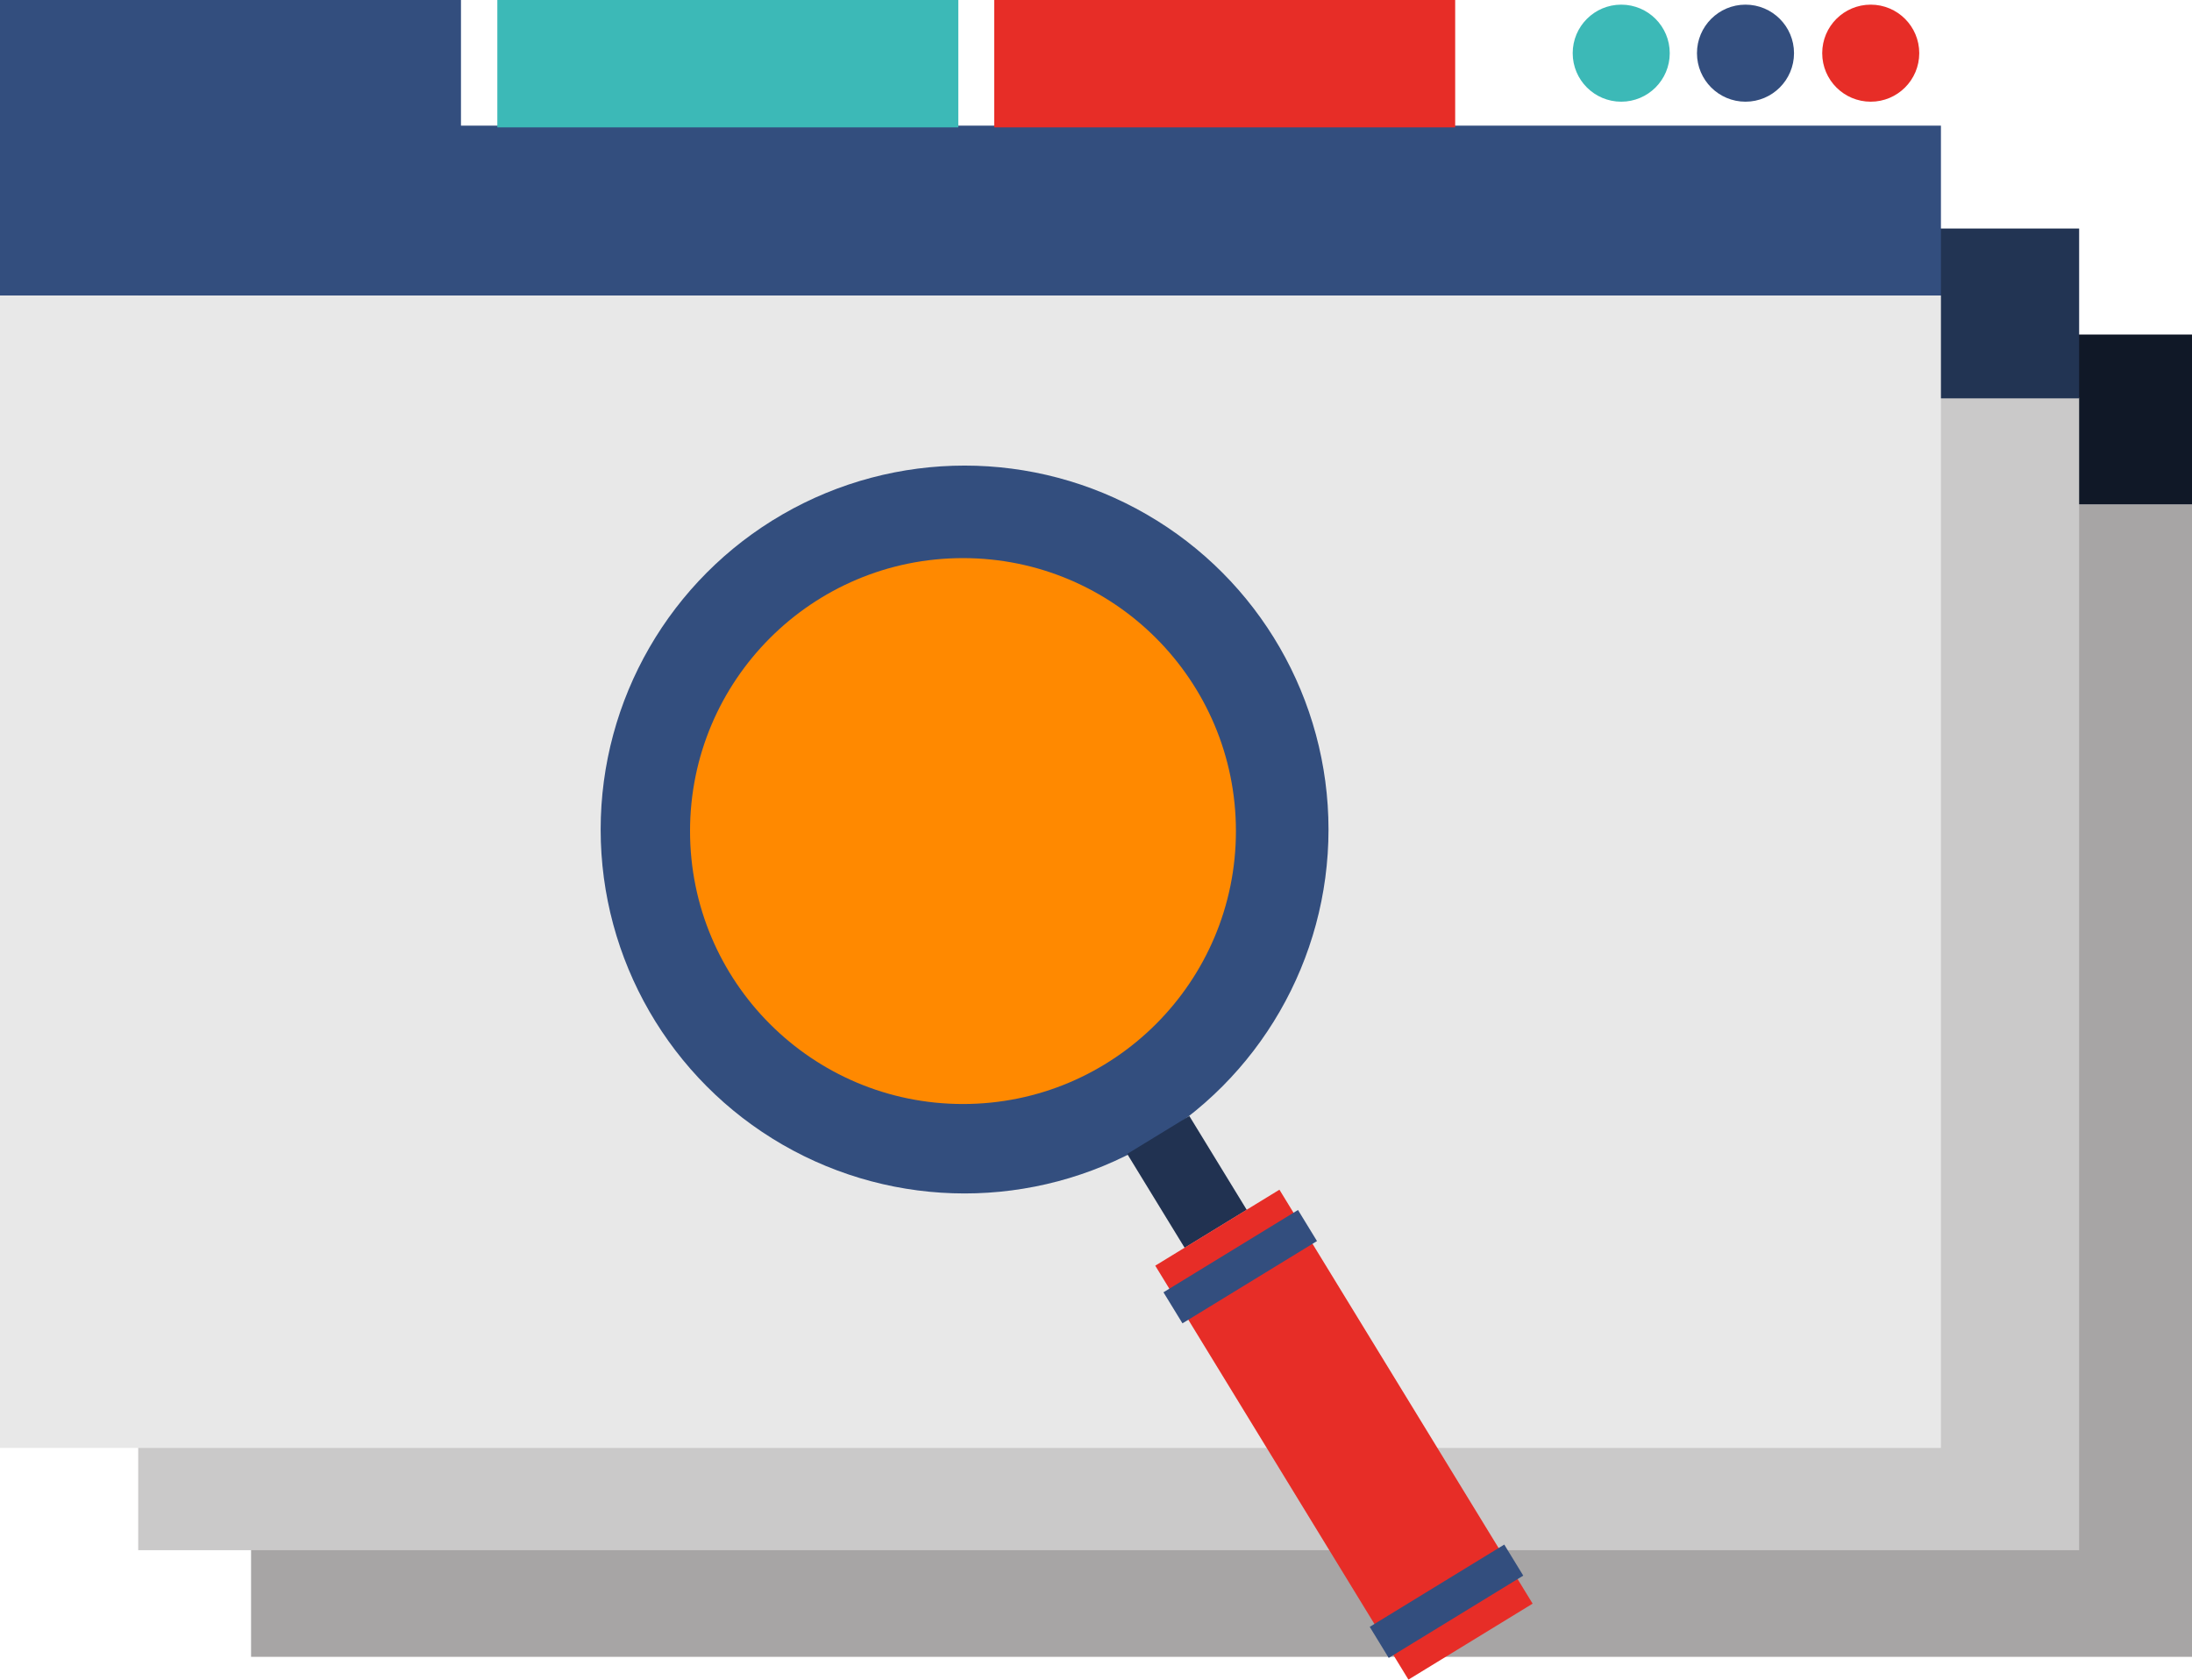 <svg xmlns="http://www.w3.org/2000/svg" viewBox="0 0 180.697 138.454"><g transform="translate(-37.42 -67.463)"><path fill="#a7a5a5" d="M58.117 109.039h160v95h-160z"/><path fill="#101827" d="M58.117 95.039h160v14h-160z"/><path fill="#cac9c9" d="M48.813 100.248h160v95h-160z"/><path fill="#223453" d="M48.813 86.3h160v14h-160z"/><path fill="#e8e8e8" d="M37.42 91.82h160v95h-160z"/><path fill="#334e7e" d="M37.42 77.82h160v14h-160z"/><path fill="#334e7e" d="M37.42 67.463h38v10.5h-38z"/><path fill="#3cb9b7" d="M78.417 67.463h38v10.5h-38z"/><path fill="#e72d27" d="M119.377 67.463h38v10.5h-38z"/><circle cx="191.633" cy="71.846" r="4" fill="#e72d27"/><circle cx="171.065" cy="71.846" r="4" fill="#3cb9b7"/><circle cx="181.309" cy="71.846" r="4" fill="#334e7e"/><circle cx="116.935" cy="135.842" r="30" fill="#334e7e"/><circle cx="116.803" cy="135.969" r="22.5" fill="#ff8900"/><g><path fill="#213251" d="M130.342 162.585l5.119-3.13 4.733 7.737-5.118 3.131z"/><path fill="#e72d27" d="M132.653 171.795l10.236-6.262 20.873 34.122-10.237 6.262z"/><path fill="#334e7e" d="M133.33 173.99l11.09-6.784 1.566 2.56-11.09 6.783zM150.334 201.568l11.09-6.783 1.565 2.559-11.09 6.784z"/></g></g></svg>